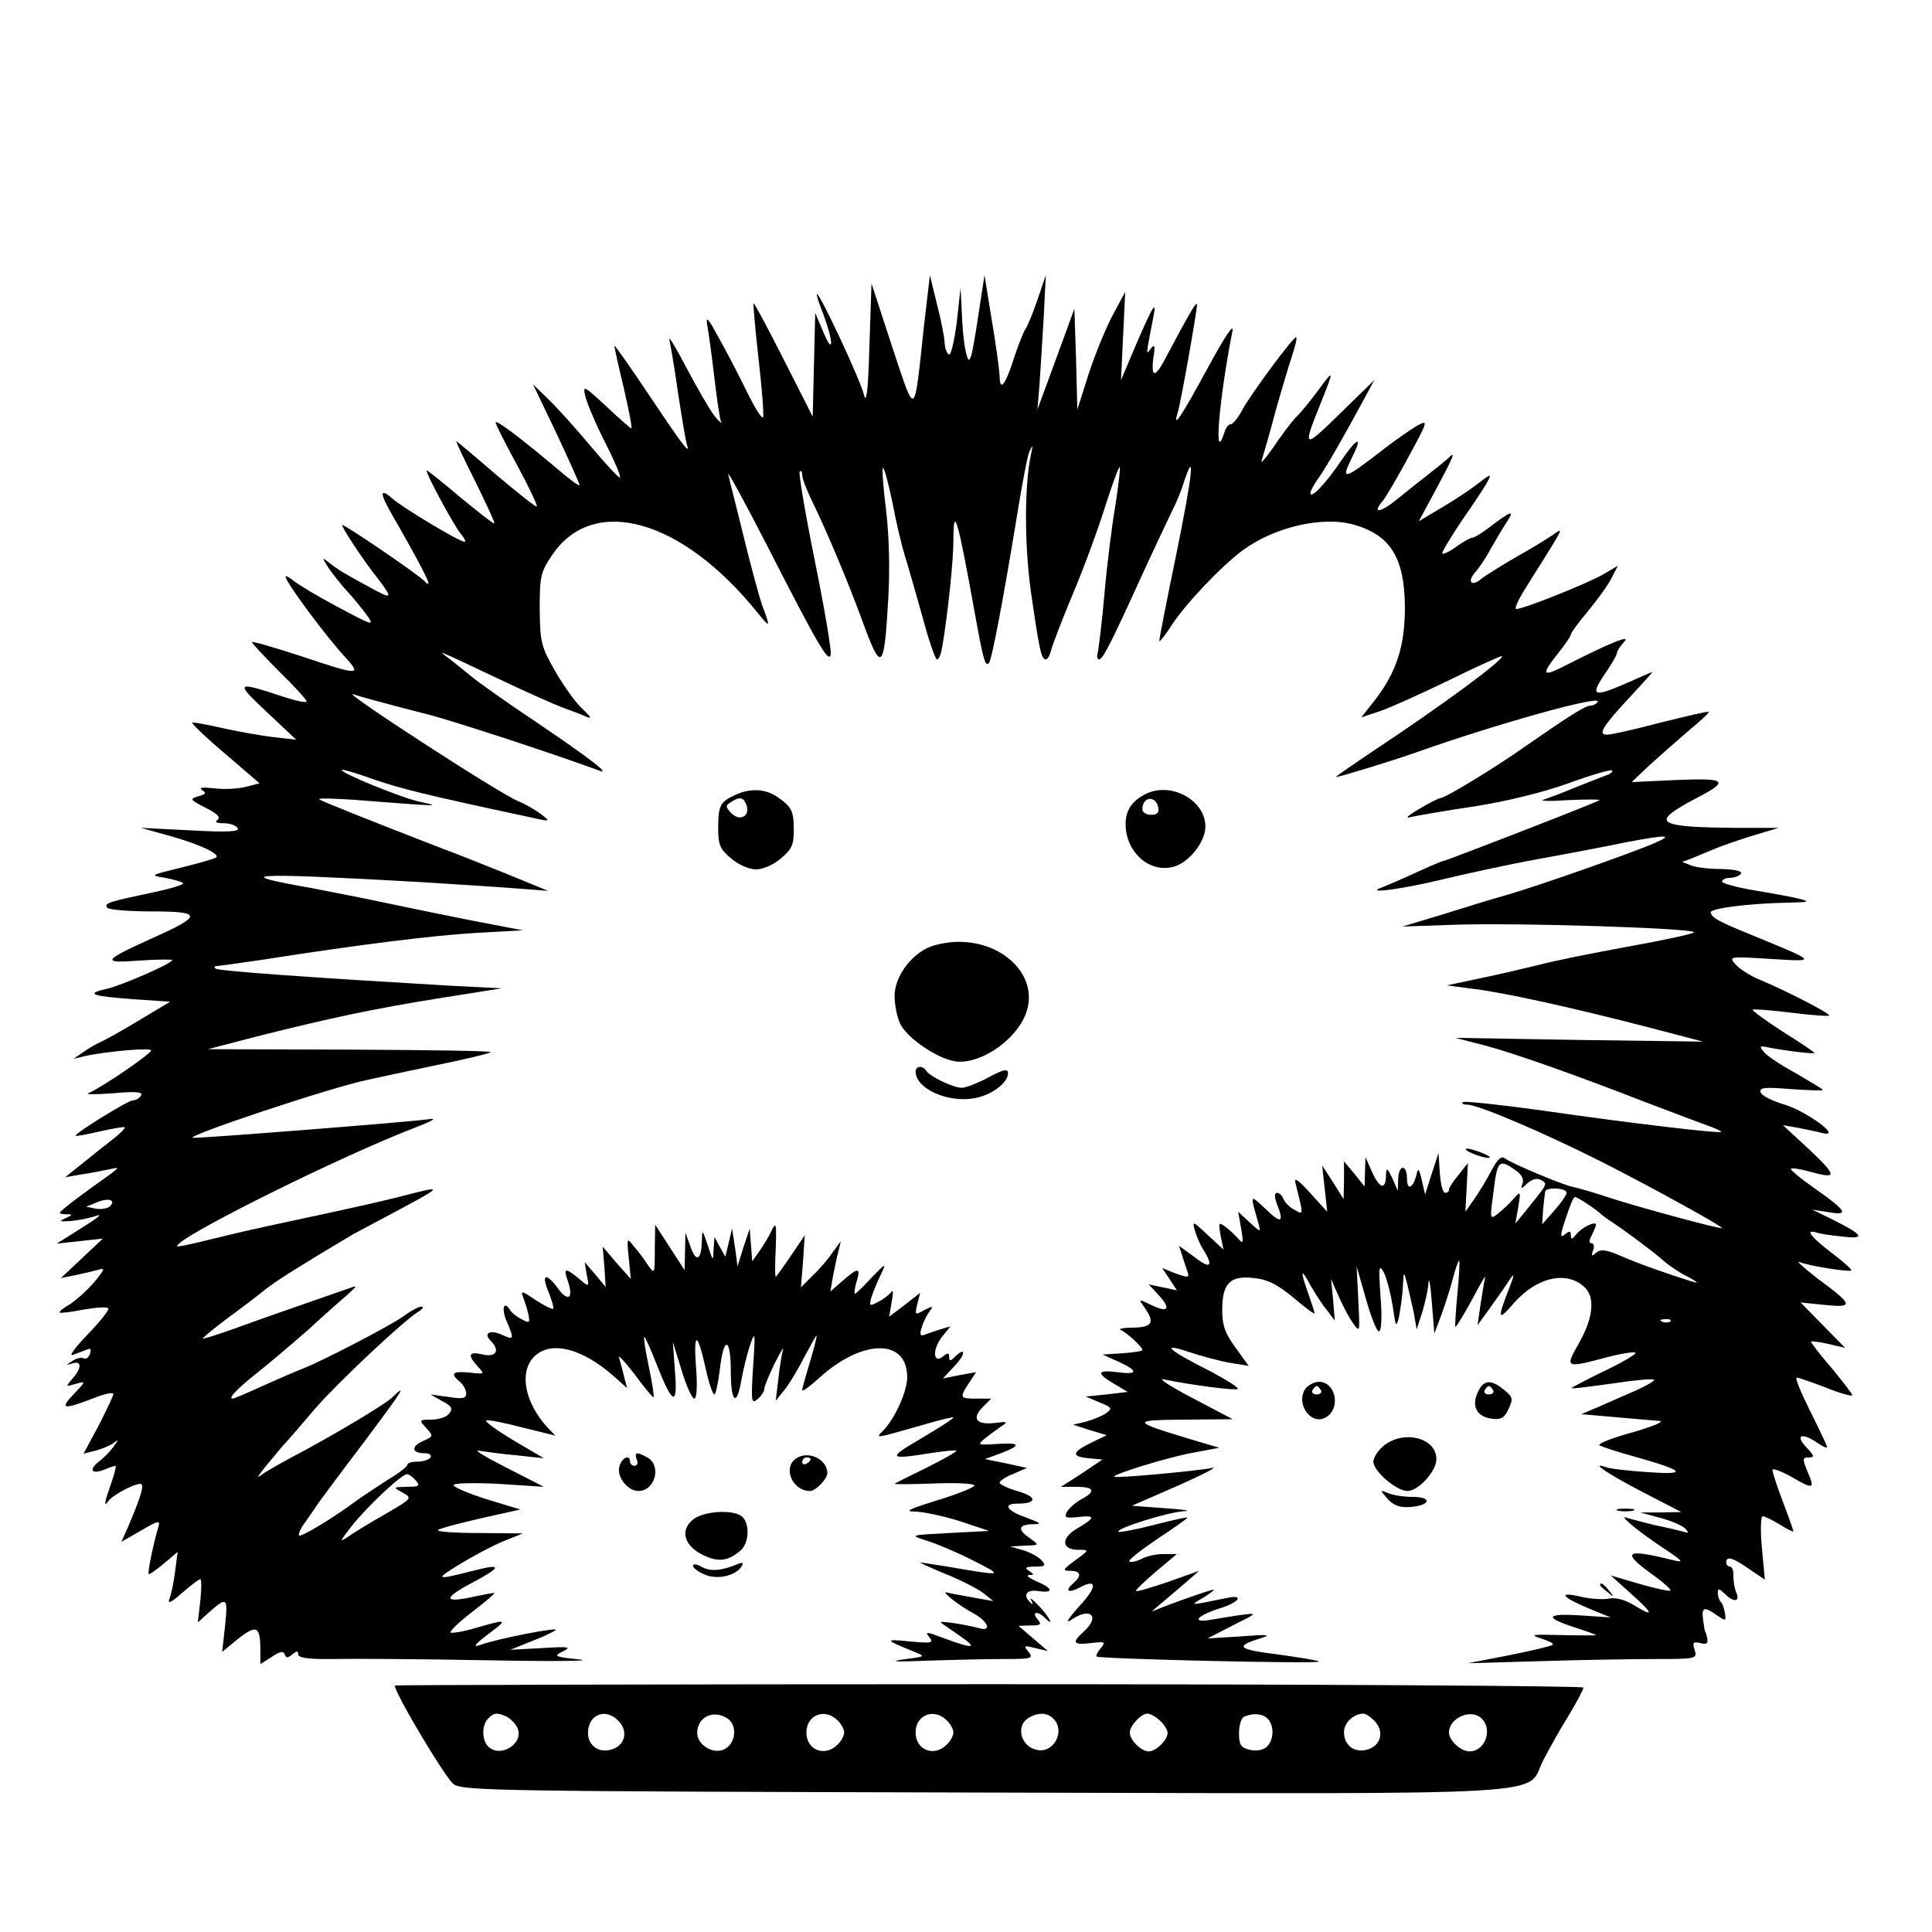 <?xml version="1.0" standalone="no"?>
<!DOCTYPE svg PUBLIC "-//W3C//DTD SVG 20010904//EN"
 "http://www.w3.org/TR/2001/REC-SVG-20010904/DTD/svg10.dtd">
<svg version="1.0" xmlns="http://www.w3.org/2000/svg"
 width="460pt" height="460pt" viewBox="0 0 460 460"
 preserveAspectRatio="xMidYMid meet">

<g transform="translate(0,460) scale(0.1,-0.1)"
fill="#000000" stroke="none">
<path d="M2200 3825 c-24 -225 -19 -221 -76 -50 l-49 150 -5 -150 c-3 -104 -7
-139 -13 -115 -7 32 -104 240 -112 240 -2 0 5 -23 16 -50 24 -65 24 -99 -1
-40 l-19 45 -3 -123 -3 -124 -69 136 c-38 75 -70 135 -72 134 -1 -2 4 -61 12
-132 8 -70 13 -133 11 -139 -2 -7 -20 22 -40 63 -20 41 -51 100 -68 130 -24
44 -29 49 -25 25 3 -16 11 -73 17 -125 6 -52 13 -99 16 -105 3 -5 -5 1 -16 15
-11 14 -41 66 -67 115 -26 50 -44 79 -40 65 3 -14 13 -72 21 -130 9 -58 18
-111 20 -117 10 -29 -7 -7 -86 111 -46 69 -85 124 -86 123 -1 -1 9 -46 22
-100 12 -53 21 -97 18 -97 -2 0 -29 24 -60 53 -54 50 -56 51 -49 22 4 -16 25
-66 47 -109 22 -43 38 -81 35 -83 -2 -2 -33 31 -69 74 -36 43 -82 94 -102 113
l-36 35 56 -117 c30 -64 55 -120 55 -123 0 -4 -26 15 -57 42 -87 73 -143 115
-143 107 0 -4 23 -50 51 -101 28 -52 49 -96 47 -99 -2 -2 -46 33 -97 76 -51
44 -94 80 -95 80 -1 0 19 -44 46 -97 26 -53 47 -98 45 -99 -2 -2 -37 26 -80
61 -42 36 -79 65 -81 65 -6 0 65 -133 82 -152 8 -10 12 -18 8 -18 -12 0 -149
82 -173 104 -30 26 -29 11 3 -44 48 -83 84 -150 84 -158 0 -4 -4 -2 -8 3 -7
11 -189 135 -197 135 -5 0 48 -82 88 -132 33 -44 31 -46 -25 -15 -59 32 -74
41 -94 57 -18 14 -18 14 -2 -12 10 -14 29 -39 44 -55 14 -15 35 -41 47 -57 19
-27 17 -27 -69 19 -49 26 -97 55 -106 63 -10 8 -18 12 -18 9 0 -13 98 -145
144 -194 38 -42 29 -41 -111 6 -62 20 -113 35 -113 32 0 -3 30 -35 65 -70 36
-35 65 -67 65 -71 0 -4 -24 1 -52 10 -118 39 -120 37 -43 -35 l70 -66 -55 6
c-30 4 -83 13 -118 21 -35 8 -68 14 -74 14 -5 0 29 -33 75 -72 l85 -73 -31 -8
c-18 -5 -52 -7 -76 -4 -28 3 -39 2 -30 -4 11 -7 9 -10 -9 -15 -21 -6 -20 -8
17 -27 28 -14 37 -23 29 -29 -8 -5 -3 -8 14 -8 15 0 30 -5 34 -12 5 -8 -23
-10 -112 -5 l-119 6 65 -18 c73 -20 127 -45 114 -53 -5 -3 -43 -14 -84 -24
-73 -18 -74 -18 -37 -24 20 -4 40 -9 43 -13 3 -3 -30 -13 -73 -22 -108 -23
-114 -25 -108 -36 4 -5 51 -9 105 -9 123 0 123 -10 2 -64 -119 -54 -122 -60
-29 -53 42 3 77 3 77 1 0 -8 -122 -61 -158 -69 -50 -11 -32 -17 65 -24 l88 -6
-75 -45 c-41 -25 -83 -48 -93 -52 -10 -5 -28 -15 -40 -24 l-22 -15 25 6 c52
12 160 21 160 14 0 -8 -122 -91 -150 -102 -8 -3 18 -3 59 0 55 5 72 3 67 -5
-4 -7 -13 -12 -20 -12 -11 0 -136 -77 -136 -84 0 -2 26 3 57 10 31 7 59 12 60
10 2 -2 -11 -15 -29 -29 -18 -14 -51 -40 -73 -58 l-40 -32 40 7 c22 3 51 9 65
12 24 5 24 5 5 -10 -11 -8 -35 -25 -53 -38 -18 -13 -42 -31 -54 -41 -20 -16
-20 -17 -2 -18 18 0 18 -1 -1 -10 -16 -7 -13 -8 15 -6 19 2 44 7 55 11 24 8
12 -1 -50 -40 l-40 -25 55 6 55 6 -50 -47 -50 -47 35 7 c19 4 44 10 55 13 16
5 14 0 -10 -29 -17 -20 -43 -43 -58 -53 -16 -9 -27 -18 -25 -20 2 -2 27 1 57
7 29 5 56 7 59 3 3 -3 -19 -31 -49 -62 -30 -31 -46 -53 -36 -49 9 3 24 9 32
12 11 5 13 2 9 -10 -3 -9 -10 -13 -15 -10 -5 3 -17 0 -26 -6 -17 -11 -17 -11
0 -6 22 7 22 -12 -1 -37 -16 -19 -16 -19 8 -12 25 7 25 7 -4 -24 -35 -36 -26
-38 44 -11 27 11 50 16 50 11 0 -4 -16 -38 -35 -75 l-36 -67 28 7 c15 4 35 12
43 18 13 10 13 9 0 -9 -8 -11 -23 -26 -32 -33 -27 -20 -22 -33 8 -22 14 6 27
10 29 10 2 0 -2 -19 -10 -41 -16 -45 -19 -60 -7 -43 10 15 72 47 79 40 6 -5
-4 -35 -31 -99 l-17 -38 47 27 c41 24 46 25 41 8 -11 -36 -26 -108 -23 -112 2
-1 18 10 36 25 l33 28 -6 -46 c-3 -25 -9 -54 -13 -64 -6 -15 2 -12 29 12 21
18 40 33 44 33 3 0 3 -23 0 -51 l-6 -52 22 20 c48 43 50 41 43 -27 l-7 -63 39
32 c44 34 52 29 52 -31 l0 -30 27 17 c19 13 28 15 31 6 3 -9 7 -9 18 0 11 9
14 9 14 0 0 -8 25 -12 83 -11 45 1 210 0 367 -3 157 -3 256 -2 220 2 -60 6
-63 8 -40 19 22 11 15 12 -50 8 l-75 -4 50 20 c28 11 54 23 58 27 8 8 -140
-21 -178 -35 -23 -8 -15 1 29 34 34 26 31 27 -41 6 -30 -9 -57 -13 -60 -11 -3
3 20 25 51 49 30 23 54 43 53 45 -2 1 -22 -3 -46 -8 -76 -17 -78 -5 -6 33 70
37 71 46 5 29 -94 -24 -97 -23 -35 15 33 20 80 45 105 55 l45 18 -104 1 c-57
0 -101 3 -98 7 4 4 50 16 102 28 l94 21 -79 24 c-44 14 -80 29 -80 34 0 5 46
6 108 3 l107 -7 -90 46 c-49 25 -79 43 -65 40 14 -2 54 -8 90 -11 l65 -7 -73
43 c-40 24 -69 45 -64 47 6 2 45 -6 87 -17 l77 -19 -20 21 c-52 58 -66 128
-32 165 39 42 116 23 194 -47 l29 -26 -7 27 c-3 14 -9 34 -12 45 -4 10 13 -8
37 -39 23 -32 44 -56 45 -55 2 2 -3 34 -11 72 -8 38 -13 70 -11 72 1 2 15 -28
30 -67 38 -96 50 -100 43 -14 l-5 69 21 -68 c11 -37 25 -67 30 -67 6 0 8 30 4
77 -6 86 4 82 24 -9 7 -32 16 -58 20 -58 3 0 9 27 13 60 9 80 26 77 26 -5 0
-74 14 -86 25 -22 4 23 13 60 20 82 13 38 14 35 8 -50 -5 -82 -4 -89 11 -76 9
7 16 19 16 25 0 6 12 34 25 61 14 28 23 41 19 30 -3 -11 -8 -42 -11 -70 l-6
-50 21 26 c12 15 33 50 47 78 15 28 28 51 29 51 2 0 -5 -27 -15 -61 -10 -33
-19 -64 -19 -69 0 -4 17 8 38 27 103 95 212 98 212 4 0 -34 -29 -98 -57 -127
-20 -20 -23 -20 100 15 37 11 67 18 67 16 0 -3 -35 -25 -77 -50 -81 -47 -78
-51 21 -35 33 5 61 8 63 6 2 -2 -30 -20 -72 -41 -41 -20 -75 -37 -75 -38 0 -1
43 -1 95 1 52 2 95 0 95 -5 0 -4 -39 -20 -88 -35 -71 -22 -80 -27 -51 -27 20
-1 67 -11 105 -23 l69 -23 -95 -5 c-95 -5 -95 -5 -54 -18 23 -7 73 -28 110
-47 75 -38 75 -38 -60 -15 -33 5 -62 10 -65 10 -3 0 23 -12 59 -27 36 -14 76
-35 90 -45 l25 -20 -40 7 c-22 4 -49 9 -60 11 -19 5 -19 4 1 -13 12 -10 36
-26 53 -35 33 -18 43 -43 14 -35 -32 9 -98 19 -93 14 3 -3 23 -16 44 -31 46
-31 35 -33 -35 -7 -42 16 -48 17 -37 4 12 -15 7 -16 -47 -11 -60 6 -59 4 10
-24 30 -12 30 -12 -25 -19 -35 -5 -16 -6 54 -3 60 2 143 4 184 4 68 0 73 1 61
17 -13 15 -11 16 16 9 l30 -7 -35 30 -35 30 29 1 c24 0 27 2 16 15 -15 18 1
20 18 3 24 -24 11 2 -15 29 -14 15 -23 21 -18 13 5 -8 4 -12 0 -7 -21 18 -12
33 16 29 39 -6 37 6 -3 23 -18 8 -26 14 -18 15 13 0 13 1 0 10 -12 7 -8 10 14
10 24 0 27 2 16 15 -7 8 -27 19 -44 24 l-31 9 35 2 c35 1 35 1 13 17 -31 21
-29 33 5 34 24 0 22 2 -15 16 -46 16 -57 33 -20 33 46 0 47 16 2 29 -25 7 -45
17 -45 21 0 4 15 14 33 21 l32 14 -50 11 -50 10 38 14 c50 19 47 26 -10 22
-45 -3 -47 -2 -28 13 11 9 29 22 39 29 17 11 15 12 -16 8 -44 -5 -55 11 -28
38 l20 20 -35 0 c-40 0 -41 2 -18 37 l17 26 -39 -7 -40 -8 29 31 c27 29 25 46
-2 19 -9 -9 -12 -9 -12 1 0 10 -3 11 -14 2 -24 -20 -27 15 -4 45 l21 26 -24
-7 c-13 -4 -30 -10 -38 -13 -10 -4 -12 1 -6 19 4 13 13 30 19 38 9 12 7 12
-13 2 -23 -13 -23 -12 -17 14 l7 27 -37 -29 -37 -28 6 35 c4 19 4 30 -1 24 -4
-6 -18 -17 -30 -23 -22 -12 -23 -11 -17 11 4 12 14 37 22 53 14 29 13 29 -22
-7 -19 -21 -37 -38 -39 -38 -3 0 -1 14 4 30 10 34 3 33 -39 -4 l-24 -21 6 35
c4 19 9 46 13 60 l6 25 -19 -26 c-10 -15 -31 -40 -47 -55 l-29 -29 5 62 4 62
-33 -49 c-19 -28 -35 -50 -36 -50 -2 0 -2 30 0 68 2 59 1 64 -10 42 -6 -14
-20 -36 -29 -49 l-17 -24 -3 39 -3 39 -15 -45 -14 -45 -6 45 -7 45 -8 -34 -8
-33 -13 23 -13 24 -2 -30 c-1 -29 -1 -29 -14 10 -13 39 -13 39 -14 9 -1 -45
-14 -50 -27 -12 l-12 33 -1 -45 -1 -44 -35 54 -35 54 -1 -59 c0 -59 0 -60 -17
-36 -9 14 -24 34 -34 45 -15 20 -16 19 -11 -29 l5 -50 -34 38 -33 39 4 -48 3
-48 -25 30 -25 29 5 -30 c6 -29 5 -29 -13 -14 -38 32 -44 32 -32 -1 14 -42 1
-51 -24 -17 -28 38 -40 34 -22 -9 8 -20 13 -38 11 -40 -2 -2 -21 7 -42 21 -31
21 -36 23 -30 8 4 -10 10 -29 13 -42 4 -21 3 -22 -16 -12 -12 6 -24 16 -27 21
-15 25 -22 6 -9 -25 19 -45 18 -46 -11 -33 -28 13 -45 4 -27 -14 23 -23 14
-40 -18 -33 -34 8 -38 0 -13 -28 18 -19 17 -19 -19 -15 -41 4 -47 -2 -23 -22
8 -7 15 -19 15 -28 0 -12 -9 -13 -42 -8 l-43 6 28 -16 c23 -12 26 -18 16 -30
-6 -8 -25 -14 -42 -14 -29 0 -30 -1 -12 -20 17 -19 17 -20 -8 -31 -29 -13 -27
-29 4 -29 11 0 17 -4 14 -10 -3 -5 -17 -10 -31 -10 -13 0 -24 -3 -24 -7 0 -5
-21 -21 -48 -37 -26 -17 -58 -38 -72 -48 -56 -42 -133 -88 -138 -84 -2 3 3 16
12 28 9 13 24 34 33 48 10 14 59 80 110 147 87 116 106 144 68 107 -16 -17
-153 -98 -243 -145 -30 -16 -61 -34 -70 -41 -17 -13 -4 4 49 67 15 16 51 58
80 92 54 62 208 207 245 230 10 6 14 12 8 12 -6 1 -26 -10 -45 -24 -31 -22
-196 -108 -244 -126 -11 -4 -50 -21 -88 -38 -37 -17 -70 -31 -73 -31 -12 0 10
23 59 62 28 22 83 69 122 103 38 35 81 73 95 85 20 18 21 20 5 14 -11 -4 -63
-22 -115 -40 -52 -18 -126 -44 -164 -58 -39 -14 -71 -24 -73 -23 -1 2 25 23
58 48 33 24 75 56 92 70 27 21 81 55 207 130 8 4 35 19 60 32 167 89 165 87
45 56 -44 -11 -134 -31 -200 -45 -66 -14 -154 -33 -195 -43 -127 -31 -136 -33
-125 -23 37 36 392 211 555 274 52 20 64 27 38 23 -40 -6 -534 -45 -558 -44
-28 1 324 119 415 138 22 5 96 21 164 35 69 14 127 28 129 31 3 3 -147 5 -334
6 l-339 1 115 30 c179 45 283 67 440 92 l145 23 -120 6 c-309 18 -557 35 -562
41 -4 3 -2 6 3 6 5 0 54 7 109 15 229 36 407 58 510 64 l110 6 -120 23 c-66
13 -158 32 -205 42 -47 10 -128 26 -180 36 -194 34 -150 37 260 14 96 -6 204
-13 240 -16 l65 -5 -100 41 c-55 22 -122 49 -150 59 -178 69 -291 114 -295
118 -3 3 33 2 80 -1 218 -17 210 -16 160 -5 -46 10 -192 70 -186 76 1 2 36 -8
77 -23 65 -22 120 -36 363 -88 58 -13 58 -13 35 5 -13 10 -37 24 -54 31 -44
17 -428 267 -394 255 19 -6 57 -17 174 -47 64 -16 301 -94 410 -134 33 -13
-17 26 -150 116 -66 44 -134 92 -152 107 -17 14 -42 34 -55 44 -26 20 -36 24
125 -52 59 -28 124 -57 145 -65 20 -7 46 -17 57 -22 15 -6 13 -2 -7 17 -15 13
-44 53 -65 89 -35 61 -37 70 -38 150 0 80 2 88 32 132 99 141 308 81 486 -140
32 -39 32 -38 11 19 -8 24 -28 98 -44 164 -16 66 -33 131 -36 145 -4 14 38
-63 93 -170 122 -239 147 -281 151 -258 2 9 -15 110 -38 223 -23 114 -39 209
-36 212 3 4 6 0 6 -8 0 -8 11 -37 25 -65 32 -66 81 -181 117 -279 47 -129 53
-124 63 51 4 68 2 147 -5 207 -7 54 -10 100 -8 103 3 2 13 -35 23 -83 9 -49
23 -106 30 -128 7 -22 25 -86 41 -142 15 -57 31 -103 35 -103 5 0 10 15 13 33
14 85 26 205 26 250 0 88 10 55 51 -173 21 -116 25 -128 34 -118 6 6 34 151
66 348 12 74 25 144 30 155 8 17 9 16 4 -5 -16 -75 -16 -213 -1 -325 20 -139
25 -165 36 -165 4 0 10 10 13 23 3 12 26 72 51 132 26 61 60 154 77 208 17 54
33 97 35 95 2 -3 -3 -42 -10 -89 -8 -46 -20 -140 -26 -209 -6 -69 -14 -133
-16 -142 -3 -10 -2 -18 3 -18 9 1 28 38 104 205 28 61 59 126 68 145 10 19 24
52 30 73 27 81 21 21 -18 -171 -23 -111 -41 -204 -41 -208 0 -4 14 13 30 38
34 52 119 141 169 178 75 55 189 82 264 61 88 -25 121 -79 122 -196 0 -92 -19
-153 -70 -220 l-34 -43 45 15 c24 8 99 42 165 74 67 33 123 58 125 57 7 -7
-139 -115 -305 -225 -52 -35 -93 -63 -90 -63 8 0 135 39 189 58 191 68 446
139 434 121 -3 -5 -11 -9 -17 -9 -13 0 -56 -28 -154 -96 -72 -51 -192 -124
-203 -124 -4 0 -28 -12 -51 -26 -29 -17 -35 -24 -19 -19 14 3 81 15 150 25 76
12 163 33 224 55 54 20 101 33 104 31 3 -3 -4 -9 -14 -12 -10 -4 -44 -17 -74
-29 -30 -13 -64 -25 -75 -29 -11 -3 15 -4 58 -1 44 2 77 2 75 0 -1 -2 -45 -19
-95 -39 -51 -20 -133 -52 -183 -71 -49 -19 -92 -35 -94 -35 -3 0 -33 -13 -68
-29 -35 -16 -70 -31 -78 -34 -44 -16 48 -4 139 18 58 14 163 37 235 50 72 13
166 31 209 40 96 18 113 18 67 -2 -50 -22 -274 -101 -350 -123 -36 -10 -107
-32 -158 -48 l-93 -28 115 4 c148 6 590 -8 579 -18 -4 -4 -75 -19 -158 -34
-82 -15 -177 -34 -210 -43 -33 -8 -96 -23 -140 -32 l-80 -17 60 -8 c71 -8 239
-45 420 -92 l130 -34 -295 4 -295 5 70 -18 c71 -19 210 -68 385 -136 52 -20
114 -43 138 -52 24 -8 42 -17 40 -18 -5 -4 -219 21 -426 51 -101 14 -186 23
-189 20 -4 -3 1 -6 10 -6 26 0 179 -65 322 -137 120 -61 285 -152 285 -157 0
-4 -200 50 -270 73 -36 12 -74 23 -85 25 -25 5 -146 56 -162 68 -8 7 -18 -2
-32 -29 -11 -21 -29 -51 -41 -68 l-21 -30 3 58 3 58 -22 -28 c-13 -15 -23 -31
-23 -35 0 -5 -4 -8 -9 -8 -6 0 -11 21 -13 48 l-3 47 -16 -49 -16 -50 -8 35
c-6 26 -9 29 -12 14 -8 -34 -23 -41 -23 -12 0 36 -20 35 -21 0 l-1 -28 -13 30
c-12 24 -14 26 -15 9 0 -37 -14 -36 -32 3 l-17 38 -1 -35 -1 -35 -24 30 -25
30 0 -45 -1 -45 -25 40 -26 40 6 -55 6 -55 -41 45 c-26 29 -38 38 -35 25 20
-80 20 -78 -1 -66 -12 6 -23 17 -27 26 -3 8 -10 15 -15 15 -7 0 -7 -9 -1 -26
18 -45 11 -49 -26 -13 -39 36 -38 38 -18 -33 6 -23 6 -23 -21 2 l-27 25 7 -40
c6 -34 5 -38 -6 -25 -8 9 -22 22 -31 29 -17 12 -17 11 -12 -20 l7 -34 -38 35
c-35 33 -37 34 -30 10 4 -14 13 -35 21 -47 24 -39 15 -45 -22 -16 l-37 27 8
-24 c4 -14 10 -31 12 -37 6 -16 2 -16 -33 -3 l-27 11 18 -27 17 -26 -34 7 -33
7 24 -26 c30 -32 22 -43 -18 -23 -31 15 -31 15 -16 -6 25 -36 19 -47 -27 -48
-24 0 -37 -3 -29 -6 14 -6 51 -40 51 -47 0 -3 -21 -6 -47 -8 l-48 -3 38 -17
c48 -22 47 -32 -3 -25 -48 6 -51 -2 -7 -28 l32 -19 -50 -6 -50 -5 33 -14 c30
-12 31 -15 15 -26 -10 -7 -31 -15 -48 -20 l-30 -7 40 -13 40 -12 -37 -18 c-47
-23 -48 -33 -5 -37 l32 -3 -49 -33 -50 -32 37 0 c43 0 47 -11 11 -30 -14 -8
-29 -21 -34 -30 -7 -13 -3 -15 26 -12 43 5 43 -1 -1 -27 -40 -23 -38 -51 3
-51 26 0 26 0 -8 -25 -30 -22 -31 -25 -12 -25 26 0 28 -12 7 -30 -21 -18 -11
-24 15 -10 43 23 43 2 -1 -45 -25 -28 -34 -42 -19 -32 46 32 71 9 30 -28 -29
-26 -25 -32 17 -27 34 4 36 3 24 -12 -8 -9 -12 -18 -10 -20 7 -6 534 -18 529
-12 -3 3 -47 10 -98 17 -95 12 -103 19 -42 38 29 9 21 10 -45 5 l-80 -5 60 31
c60 30 60 30 20 25 -22 -3 -56 -9 -75 -12 -44 -7 -30 10 22 27 50 15 62 35 17
25 -88 -18 -87 -18 -56 0 15 9 27 18 27 20 0 3 -111 -36 -145 -51 -5 -3 3 5
19 18 15 13 42 35 60 51 l31 27 -73 -26 c-41 -14 -75 -24 -77 -22 -2 2 19 22
47 46 l50 42 -32 0 c-17 0 -40 -5 -51 -11 -11 -6 -24 -9 -30 -7 -5 2 24 25 65
53 41 27 74 50 73 52 -2 1 -38 -7 -81 -18 -43 -11 -80 -18 -83 -16 -7 8 119
47 156 49 20 1 0 4 -44 7 l-80 6 110 48 c61 27 97 46 81 42 -33 -7 -229 -25
-233 -21 -6 5 126 46 186 57 l64 12 -74 22 c-135 41 -136 44 -9 45 l115 1 -95
50 c-52 27 -84 48 -70 45 73 -15 172 -27 177 -23 3 3 -26 21 -63 41 -102 51
-124 71 -53 47 30 -10 75 -22 99 -26 l43 -7 -31 43 c-25 34 -32 53 -32 90 0
64 19 83 76 76 32 -3 57 -16 94 -47 27 -23 50 -40 50 -37 0 2 -7 24 -15 47
-20 56 -18 63 5 20 11 -19 28 -46 39 -59 l19 -25 -4 50 -5 49 18 -41 c10 -22
25 -52 35 -65 16 -23 16 -21 12 56 l-4 80 22 -77 c12 -43 26 -78 31 -78 6 0 8
33 4 82 -5 72 -4 80 8 58 7 -14 16 -50 21 -80 7 -50 8 -52 15 -25 3 17 8 48 9
70 2 39 2 40 10 10 4 -16 11 -48 16 -70 l7 -40 13 40 c7 22 14 54 15 70 1 17
5 -4 8 -45 l6 -75 17 45 c9 25 22 65 28 89 6 23 13 41 14 40 2 -2 0 -38 -4
-79 -4 -41 -6 -77 -5 -79 2 -1 20 28 40 65 20 38 34 62 31 53 -2 -9 -7 -38
-11 -65 l-7 -49 34 47 c18 25 38 54 45 65 8 12 8 6 -1 -17 -32 -82 -31 -88 8
-43 55 63 128 79 170 37 24 -24 19 -72 -14 -131 -35 -61 -34 -61 68 -34 39 10
69 14 66 9 -3 -5 -39 -26 -80 -45 -41 -20 -73 -37 -72 -38 2 -2 45 4 97 11 52
8 96 12 99 9 3 -2 -17 -14 -44 -26 -27 -12 -67 -29 -89 -39 l-40 -17 80 -7
c44 -4 91 -8 105 -9 15 -1 -11 -12 -62 -27 -48 -13 -84 -27 -80 -31 4 -3 43
-16 87 -28 117 -33 125 -43 28 -36 -45 3 -90 8 -100 12 -40 14 6 -17 91 -61
l89 -46 -49 -1 -49 0 48 -13 c27 -7 54 -19 60 -26 9 -10 8 -11 -8 -6 -11 3
-41 10 -66 15 -25 6 -54 14 -65 17 -24 10 24 -31 91 -75 42 -28 45 -32 20 -26
-116 29 -127 21 -49 -35 25 -18 43 -34 41 -37 -3 -2 -36 5 -74 16 l-68 20 50
-45 c53 -47 54 -56 4 -25 -20 12 -42 18 -58 15 -14 -3 -46 -1 -70 5 -54 12
-42 -2 25 -30 l49 -20 -73 5 c-82 5 -86 -5 -12 -29 28 -9 50 -17 50 -18 0 -1
-37 -1 -82 0 -70 2 -78 1 -49 -8 18 -6 31 -12 28 -15 -3 -3 -49 -14 -104 -25
l-98 -19 175 5 c96 3 219 5 273 5 96 0 98 1 92 21 -6 18 -4 21 13 17 15 -4 19
-1 17 11 -2 9 -4 16 -5 16 -1 0 -3 12 -5 28 -4 31 2 33 33 11 21 -14 22 -14
19 5 -2 11 -6 24 -10 27 -4 4 -7 14 -7 21 0 12 3 11 16 -1 21 -22 38 -20 28 2
-4 9 -7 27 -7 40 1 12 -3 22 -8 22 -5 0 -9 5 -9 10 0 16 15 12 55 -16 l37 -25
-7 75 c-4 42 -3 76 2 76 4 0 23 -9 41 -20 17 -11 32 -18 32 -16 0 2 -11 34
-25 70 -14 37 -25 71 -25 76 0 5 19 -2 43 -15 55 -32 59 -31 41 10 -13 32 -13
35 3 35 14 0 13 4 -7 25 -27 29 -9 35 28 9 12 -8 22 -13 22 -9 0 3 -18 41 -40
85 -22 44 -37 80 -32 80 5 0 36 -11 70 -24 34 -14 62 -21 62 -18 0 4 -23 33
-50 66 -28 32 -49 60 -48 62 2 1 21 -1 42 -6 l39 -9 -53 54 -53 54 58 -6 c70
-7 68 0 -19 64 -33 26 -52 43 -41 38 22 -9 118 -24 123 -20 2 2 -19 21 -47 42
-48 37 -64 56 -38 49 6 -3 34 -7 62 -10 58 -7 53 3 -21 40 l-49 24 39 -6 c50
-9 43 3 -34 57 -33 23 -58 44 -56 46 2 3 21 0 43 -6 68 -19 68 -12 3 50 l-65
60 35 -6 c19 -4 46 -9 60 -13 48 -11 -41 54 -94 69 -27 8 -51 20 -54 28 -4 12
9 13 72 8 42 -3 76 -4 76 -2 0 2 -29 19 -63 39 -35 19 -70 42 -77 51 -12 14
-11 16 11 11 41 -8 109 -16 109 -13 0 2 -34 25 -76 51 -41 27 -73 50 -71 52 2
2 43 -1 91 -7 48 -6 89 -9 91 -7 5 4 -102 59 -162 84 -23 9 -50 26 -60 37 -18
20 -17 20 82 14 112 -7 113 -8 -35 53 -91 37 -103 44 -107 57 -4 10 87 22 187
24 47 1 50 2 25 9 -16 4 -65 13 -107 20 -43 7 -78 17 -78 21 0 5 9 9 19 9 11
0 23 5 26 10 4 6 -14 10 -47 11 -29 0 -62 4 -73 9 l-20 8 20 7 c11 5 36 15 55
23 19 8 62 23 95 33 l60 18 -106 0 c-135 1 -174 8 -157 28 6 8 33 25 58 38 90
46 84 53 -37 48 l-108 -5 41 39 c23 21 65 58 93 82 29 24 51 44 49 46 -2 2
-52 -10 -113 -25 -60 -16 -118 -29 -128 -29 -24 -1 -12 19 56 92 29 31 52 57
51 57 -1 0 -27 -11 -58 -25 -82 -36 -91 -33 -56 19 17 24 30 47 30 52 0 4 8
16 17 26 17 18 -31 -1 -149 -61 -46 -23 -48 -16 -8 34 17 21 30 41 30 44 0 4
18 29 41 56 22 27 48 62 56 79 l15 29 -34 -20 c-36 -21 -190 -83 -208 -83 -5
0 5 23 23 51 17 28 45 71 60 96 27 44 27 46 5 30 -13 -9 -52 -33 -88 -53 -36
-21 -73 -44 -83 -52 -23 -20 -35 -7 -15 15 9 10 26 35 37 56 12 21 29 50 39
65 19 29 11 27 -44 -15 -17 -13 -34 -23 -38 -23 -5 0 -21 -9 -38 -21 -16 -12
-31 -19 -34 -17 -2 3 19 37 46 78 28 40 56 82 62 94 10 19 7 18 -24 -6 -19
-15 -59 -41 -88 -58 l-52 -31 41 76 c44 82 48 94 28 73 -8 -7 -29 -24 -47 -38
-18 -14 -51 -40 -73 -58 -40 -33 -62 -36 -35 -5 8 10 36 58 62 106 47 87 47
88 19 73 -15 -9 -48 -32 -73 -51 -103 -80 -109 -81 -80 -22 26 52 11 46 -29
-13 -36 -53 -71 -89 -71 -74 0 5 8 20 18 34 19 26 65 107 107 185 l27 50 -82
-80 c-88 -86 -90 -85 -44 29 31 77 30 78 -8 26 -18 -24 -42 -54 -54 -65 -11
-12 -35 -44 -53 -71 -19 -27 -31 -40 -27 -30 3 10 18 60 31 110 14 50 32 111
40 135 8 24 14 46 11 48 -4 5 -112 -140 -131 -178 -9 -16 -20 -29 -25 -29 -5
0 -12 -9 -15 -20 -26 -81 -13 77 19 240 5 23 -15 -6 -59 -87 -62 -114 -84
-148 -71 -105 7 20 46 242 46 257 -1 10 -23 -30 -72 -122 -27 -53 -38 -55 -32
-5 5 29 3 34 -6 22 -12 -16 -12 -18 5 70 10 49 2 37 -40 -60 l-36 -85 5 105 5
105 -28 -52 c-16 -29 -42 -92 -58 -140 l-28 -88 -3 120 -4 120 -20 -55 c-11
-30 -31 -84 -44 -120 l-24 -65 5 60 c2 33 7 105 10 160 l5 100 -20 -59 c-11
-32 -24 -64 -29 -70 -4 -6 -16 -36 -26 -66 -21 -67 -35 -84 -35 -45 -1 17 -9
77 -19 135 l-17 105 -13 -85 c-7 -47 -15 -94 -18 -105 -6 -17 -8 -16 -14 10
-4 17 -8 57 -9 90 l-3 60 -9 -82 c-6 -46 -14 -80 -19 -77 -5 3 -9 15 -10 27 0
12 -8 54 -18 92 l-17 70 -14 -120z m1408 -2011 c15 -10 21 -22 17 -32 -5 -14
-4 -14 12 1 12 10 23 13 33 7 15 -9 16 -7 -38 -74 l-24 -29 7 39 c6 38 6 39
-12 19 -10 -12 -27 -27 -37 -35 -18 -14 -19 -13 -11 45 10 83 13 87 53 59z
m122 -54 c0 -5 -13 -24 -29 -42 l-29 -33 2 35 c2 19 4 38 5 43 2 11 51 9 51
-3z m-3468 -32 c-5 -5 -20 -8 -33 -6 l-24 5 25 10 c28 12 47 6 32 -9z m3518 5
c14 -9 27 -19 30 -22 3 -3 12 -10 21 -16 33 -21 113 -81 130 -97 10 -9 32 -24
48 -33 17 -8 31 -17 31 -19 0 -2 -100 31 -145 49 -11 4 -34 14 -51 21 -24 9
-35 9 -44 1 -10 -9 -12 -8 -7 6 4 9 2 17 -4 17 -6 0 -6 7 1 19 5 11 10 22 10
25 0 10 -35 -7 -47 -23 -10 -12 -12 -13 -13 -2 0 10 -3 11 -14 2 -12 -10 -12
-3 2 38 9 28 18 51 22 51 3 0 17 -8 30 -17z m197 -279 c-3 -3 -12 -4 -19 -1
-8 3 -5 6 6 6 11 1 17 -2 13 -5z m-2987 -379 c11 -13 8 -15 -21 -15 -34 -1
-34 -1 -10 -14 23 -13 22 -14 -40 -50 -35 -20 -75 -44 -89 -54 -22 -15 -22
-13 7 24 37 47 119 124 132 124 5 0 14 -7 21 -15z"/>
<path d="M1750 2707 c-35 -16 -40 -25 -40 -79 0 -39 4 -50 31 -72 17 -15 43
-26 59 -26 16 0 42 11 59 26 26 21 31 33 31 67 0 47 -5 56 -40 80 -28 19 -64
21 -100 4z m27 -23 c10 -26 -14 -41 -35 -21 -15 16 -15 19 -2 27 21 14 30 12
37 -6z"/>
<path d="M2725 2708 c-31 -16 -45 -39 -45 -70 0 -66 56 -117 113 -102 37 9 77
59 77 96 0 64 -85 109 -145 76z m33 -31 c2 -12 -3 -17 -17 -17 -12 0 -21 6
-21 13 0 31 32 34 38 4z"/>
<path d="M2224 2349 c-49 -14 -94 -71 -94 -120 0 -22 6 -52 14 -68 18 -34 87
-81 130 -88 53 -8 131 40 162 99 57 109 -73 217 -212 177z"/>
<path d="M2180 2048 c1 -40 76 -74 139 -63 41 7 81 36 81 60 0 11 -11 9 -46
-10 -26 -14 -55 -25 -64 -25 -20 0 -77 27 -85 41 -9 13 -25 11 -25 -3z"/>
<path d="M3490 1864 c0 -7 52 -25 57 -20 2 2 -10 8 -26 14 -17 6 -31 9 -31 6z"/>
<path d="M3110 1296 c-28 -35 11 -93 48 -70 35 22 22 84 -18 84 -10 0 -23 -7
-30 -14z m35 -6 c3 -5 -1 -10 -10 -10 -9 0 -13 5 -10 10 3 6 8 10 10 10 2 0 7
-4 10 -10z"/>
<path d="M3518 1284 c-15 -33 -1 -58 35 -62 21 -3 30 3 39 24 11 23 10 28 -11
45 -32 26 -49 24 -63 -7z m37 6 c3 -5 -1 -10 -10 -10 -9 0 -13 5 -10 10 3 6 8
10 10 10 2 0 7 -4 10 -10z"/>
<path d="M3296 1159 c-14 -11 -26 -29 -26 -39 0 -23 55 -70 81 -70 26 0 69 47
69 76 0 50 -76 70 -124 33z"/>
<path d="M1516 1125 c4 -8 1 -15 -5 -15 -6 0 -11 5 -11 10 0 18 -19 10 -25
-11 -8 -24 19 -59 45 -59 40 0 56 61 21 80 -26 14 -31 13 -25 -5z"/>
<path d="M1898 1129 c-36 -20 -13 -79 31 -79 13 0 41 29 41 43 -1 32 -43 53
-72 36z m32 -3 c0 -3 -4 -8 -10 -11 -5 -3 -10 -1 -10 4 0 6 5 11 10 11 6 0 10
-2 10 -4z"/>
<path d="M3304 1031 c15 -16 29 -21 55 -19 48 4 51 24 4 24 -21 0 -47 4 -58 9
-20 8 -20 8 -1 -14z"/>
<path d="M3853 1003 c9 -2 25 -2 35 0 9 3 1 5 -18 5 -19 0 -27 -2 -17 -5z"/>
<path d="M1650 982 c-32 -26 -21 -63 25 -85 36 -17 58 -14 88 11 20 17 23 62
5 80 -19 19 -92 15 -118 -6z"/>
<path d="M1650 872 c0 -5 13 -15 28 -21 30 -13 74 -3 88 20 5 9 2 10 -12 4
-37 -15 -62 -17 -83 -6 -11 7 -21 8 -21 3z"/>
<path d="M3810 826 c0 -2 8 -10 18 -17 15 -13 16 -12 3 4 -13 16 -21 21 -21
13z"/>
<path d="M940 587 c0 -19 121 -221 140 -235 23 -16 104 -17 1265 -20 1403 -3
1285 -10 1330 78 13 25 39 72 59 104 20 33 36 63 36 68 0 4 -637 8 -1415 8
-778 0 -1415 -2 -1415 -3z m264 -73 c9 -4 21 -15 27 -26 20 -37 -39 -76 -69
-46 -15 15 -15 51 0 66 14 14 20 15 42 6z m270 -13 c23 -25 13 -59 -20 -67
-30 -8 -54 11 -54 40 0 45 44 61 74 27z m260 6 c21 -16 18 -55 -6 -70 -26 -17
-68 7 -68 37 0 39 41 57 74 33z m260 -3 c9 -8 16 -22 16 -29 0 -7 -7 -21 -16
-29 -30 -30 -74 -13 -74 29 0 42 44 59 74 29z m260 0 c9 -8 16 -22 16 -29 0
-7 -7 -21 -16 -29 -30 -30 -74 -13 -74 29 0 42 44 59 74 29z m254 4 c30 -30 0
-85 -41 -74 -35 8 -48 53 -22 73 23 16 47 17 63 1z m254 -5 c10 -9 18 -22 18
-29 0 -17 -28 -44 -45 -44 -18 0 -45 27 -45 45 0 16 27 45 42 45 6 0 20 -7 30
-17z m256 5 c17 -17 15 -53 -3 -68 -8 -7 -25 -10 -40 -6 -21 5 -25 12 -25 40
0 19 6 37 13 39 22 9 43 7 55 -5z m256 -7 c23 -25 13 -59 -20 -67 -30 -8 -54
11 -54 42 0 22 22 43 46 44 6 0 19 -9 28 -19z m254 7 c27 -27 7 -78 -29 -78
-21 0 -49 26 -49 45 0 35 53 58 78 33z"/>
</g>
</svg>
